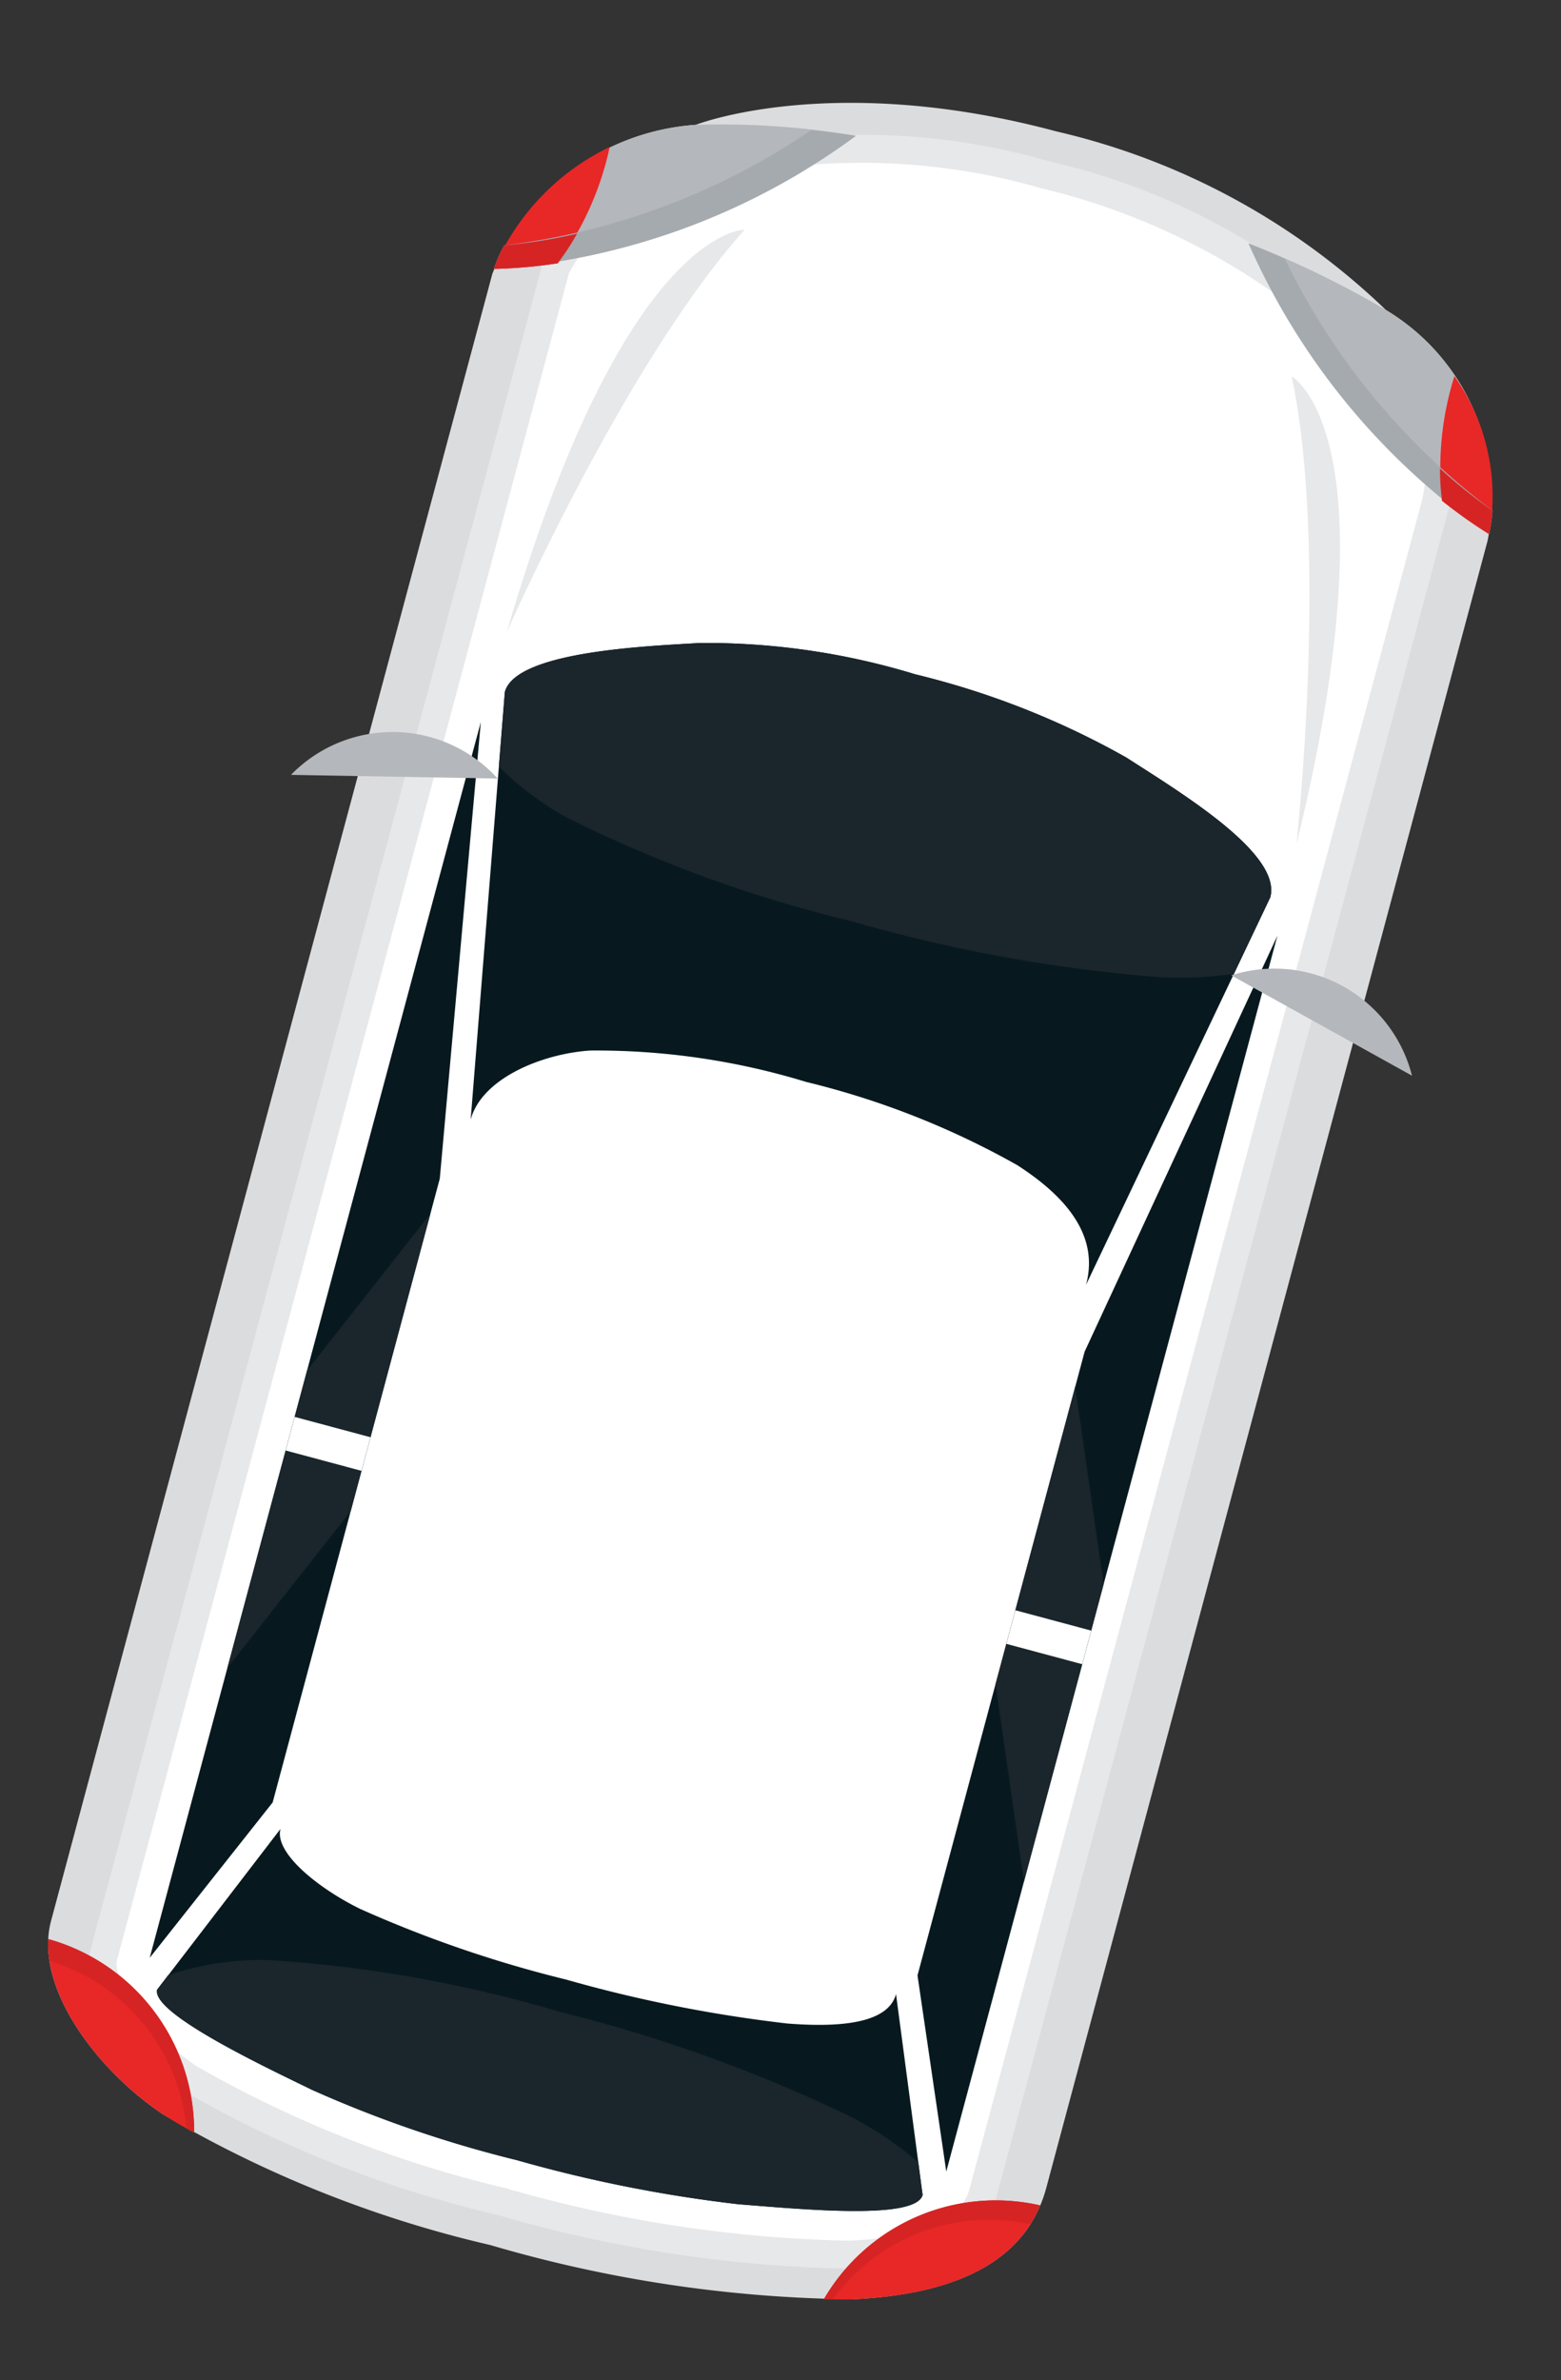 <svg xmlns="http://www.w3.org/2000/svg" width="32.161" height="49.005" viewBox="0 0 32.161 49.005">
  <rect x="0" y="0" width="32.161" height="49.005" fill="#333333" stroke="none"/>
  <g id="Group_9545" data-name="Group 9545" transform="matrix(-0.259, 0.966, -0.966, -0.259, 33.463, 5.842)">
    <g id="Group_9533" data-name="Group 9533" transform="translate(0 1.348)">
      <path id="Path_378" data-name="Path 378" d="M44.191,3.253C43.5,1.1,42.431,0,40.939,0H5.844A4.492,4.492,0,0,0,1.793,3.253,14.5,14.5,0,0,0,0,10.759c0,4.788,1.793,7.214,1.793,7.214a4.861,4.861,0,0,0,4.051,3.253H40.939c1.425,0,2.742-1.741,3.253-3.253a23.871,23.871,0,0,0,.855-7.214A27.441,27.441,0,0,0,44.191,3.253Z" transform="translate(0 0)" fill="#dbdcde"/>
      <path id="Path_379" data-name="Path 379" d="M4.788,19.338A4.059,4.059,0,0,1,1.75,16.805,13.75,13.75,0,0,1,0,9.818,13.8,13.8,0,0,1,1.758,2.507,3.1,3.1,0,0,1,4.788,0H40.742c.35,0,1.415,0,2.218,2.515a27.478,27.478,0,0,1,.816,7.3A23.9,23.9,0,0,1,42.97,16.8c-.452,1.335-1.512,2.543-2.228,2.543Z" transform="translate(0.634 0.944)" fill="#e7e8e9"/>
      <path id="Path_380" data-name="Path 380" d="M4.211,18.184a3.526,3.526,0,0,1-2.483-2.111A13.384,13.384,0,0,1,0,9.241,13.931,13.931,0,0,1,1.733,2.1,2.547,2.547,0,0,1,4.211,0H40.165c.659,0,1.221.711,1.669,2.113a27.273,27.273,0,0,1,.789,7.128,23.747,23.747,0,0,1-.776,6.793c-.427,1.263-1.346,2.15-1.681,2.15Z" transform="translate(1.211 1.521)" fill="#fff"/>
    </g>
    <g id="Group_9534" data-name="Group 9534" transform="translate(3.617 3.533)">
      <path id="Path_381" data-name="Path 381" d="M0,2.589S.583.185,9.275,0C9.275,0,3.267.925,0,2.589Z" transform="translate(0 0)" fill="#e7e8e9"/>
      <path id="Path_382" data-name="Path 382" d="M0,0S.583,2.4,9.275,2.589C9.275,2.589,3.267,1.665,0,0Z" transform="translate(0 14.255)" fill="#e7e8e9"/>
    </g>
    <g id="Group_9539" data-name="Group 9539" transform="translate(11.548 3.425)">
      <g id="Group_9535" data-name="Group 9535" transform="translate(3.265 0)">
        <path id="Path_383" data-name="Path 383" d="M0,0H26.34L22.594,1.618H9.3Z" fill="#07191f"/>
        <path id="Path_384" data-name="Path 384" d="M10.11,0H3.774L0,1.618H6.336Z" transform="translate(10.049 0)" fill="#1a262c"/>
        <rect id="Rectangle_34" data-name="Rectangle 34" width="0.716" height="1.618" transform="translate(14.811 0)" fill="#fff"/>
      </g>
      <g id="Group_9536" data-name="Group 9536" transform="translate(3.265 15.371)">
        <path id="Path_385" data-name="Path 385" d="M0,1.618H26.34L22.594,0H9.3Z" transform="translate(0 0)" fill="#07191f"/>
        <path id="Path_386" data-name="Path 386" d="M10.11,1.618H3.774L0,0H6.336Z" transform="translate(10.049 0)" fill="#1a262c"/>
        <rect id="Rectangle_35" data-name="Rectangle 35" width="0.716" height="1.618" transform="translate(14.811 0)" fill="#fff"/>
      </g>
      <g id="Group_9537" data-name="Group 9537" transform="translate(0 0.346)">
        <path id="Path_387" data-name="Path 387" d="M9.215,12.715a14.778,14.778,0,0,1-.528-4.463,16.988,16.988,0,0,1,.528-4.643C9.641,2.275,10.3,1.6,11.228,1.6L2.541,0C1.618,0,.955,2.275.529,3.609A16.974,16.974,0,0,0,0,8.253a14.767,14.767,0,0,0,.529,4.463c.316.936,1.13,3.609,2.012,3.609l8.687-1.6C10.346,14.728,9.532,13.651,9.215,12.715Z" transform="translate(0 0)" fill="#07191f"/>
        <path id="Path_388" data-name="Path 388" d="M.529,3.609A16.974,16.974,0,0,0,0,8.253a14.763,14.763,0,0,0,.529,4.463c.316.936,1.13,3.609,2.012,3.609l1.517-.279a6.461,6.461,0,0,0,.65-1.629A27.571,27.571,0,0,0,5.249,8.2a31.768,31.768,0,0,0-.54-6.47A8.061,8.061,0,0,0,4.255.315L2.541,0C1.618,0,.955,2.275.529,3.609Z" transform="translate(0 0)" fill="#1a262c"/>
      </g>
      <g id="Group_9538" data-name="Group 9538" transform="translate(26.344 0.346)">
        <path id="Path_389" data-name="Path 389" d="M1.166,12.715a24.88,24.88,0,0,0,.306-4.463,28.684,28.684,0,0,0-.306-4.643C.919,2.275.535,1.6,0,1.6L3.853,0c.535,0,.919,2.275,1.166,3.609a28.688,28.688,0,0,1,.306,4.643,24.883,24.883,0,0,1-.306,4.463c-.184.936-.656,3.609-1.166,3.609L0,14.728C.511,14.728.983,13.651,1.166,12.715Z" transform="translate(0 0)" fill="#07191f"/>
        <path id="Path_390" data-name="Path 390" d="M1.706,0,1.082.259A7.18,7.18,0,0,0,.528,1.873,31.045,31.045,0,0,0,0,8.2a26.951,26.951,0,0,0,.528,6.078,6.024,6.024,0,0,0,.834,1.906l.344.142c.511,0,.983-2.674,1.166-3.609a24.88,24.88,0,0,0,.306-4.463,28.684,28.684,0,0,0-.306-4.643C2.625,2.275,2.241,0,1.706,0Z" transform="translate(2.147 0)" fill="#1a262c"/>
      </g>
    </g>
    <g id="Group_9540" data-name="Group 9540" transform="translate(41.321 18.598)">
      <path id="Path_391" data-name="Path 391" d="M0,3.934C1.274,3.664,2.406,2.1,2.871.723c0,0,.085-.242.2-.723A4.106,4.106,0,0,0,0,3.934Z" transform="translate(0 0)" fill="#e82727"/>
      <path id="Path_392" data-name="Path 392" d="M3.029.175C3.043.12,3.057.062,3.073,0A4.106,4.106,0,0,0,0,3.934a2.166,2.166,0,0,0,.427-.14A4,4,0,0,1,3.029.175Z" transform="translate(0 0)" fill="#d62424"/>
    </g>
    <g id="Group_9541" data-name="Group 9541" transform="translate(41.325 1.374)">
      <path id="Path_393" data-name="Path 393" d="M0,0A4.1,4.1,0,0,0,3.019,3.806c-.09-.382-.152-.579-.152-.579C2.239,1.262,1.292.177,0,0Z" transform="translate(0 0)" fill="#e82727"/>
      <path id="Path_394" data-name="Path 394" d="M.427.1A2.576,2.576,0,0,0,0,0,4.1,4.1,0,0,0,3.019,3.806c-.015-.066-.03-.126-.044-.18A3.982,3.982,0,0,1,.427.1Z" transform="translate(0 0)" fill="#d62424"/>
    </g>
    <g id="Group_9542" data-name="Group 9542" transform="translate(15.362 0)">
      <path id="Path_395" data-name="Path 395" d="M.486,0l1.03,4.131A2.923,2.923,0,0,1,.486,0Z" transform="translate(0 19.779)" fill="#b4b7bb"/>
      <path id="Path_396" data-name="Path 396" d="M.486,4.131,1.517,0A2.923,2.923,0,0,0,.486,4.131Z" transform="translate(0 0)" fill="#b4b7bb"/>
    </g>
    <g id="Group_9543" data-name="Group 9543" transform="translate(1.201 1.352)">
      <path id="Path_397" data-name="Path 397" d="M.592,3.25A19.454,19.454,0,0,0,0,6.34,14.241,14.241,0,0,0,4.5,0,4.523,4.523,0,0,0,.592,3.25Z" transform="translate(0 0)" fill="#b4b7bb"/>
      <path id="Path_398" data-name="Path 398" d="M0,1.533a6.273,6.273,0,0,0,2.543-.418A10.09,10.09,0,0,0,2.957,0,4.287,4.287,0,0,0,0,1.533Z" transform="translate(1.542 0)" fill="#e82727"/>
      <path id="Path_399" data-name="Path 399" d="M4.012.058a14.224,14.224,0,0,1-3.9,5.477c-.038.249-.076.518-.112.8A14.241,14.241,0,0,0,4.5,0,3.422,3.422,0,0,0,4.012.058Z" transform="translate(0 0)" fill="#a5aaae"/>
      <path id="Path_400" data-name="Path 400" d="M.557.058A10.725,10.725,0,0,1,0,1.328a5.126,5.126,0,0,0,.629-.212A10.115,10.115,0,0,0,1.043,0,3.421,3.421,0,0,0,.557.058Z" transform="translate(3.456 0)" fill="#d62424"/>
    </g>
    <g id="Group_9544" data-name="Group 9544" transform="translate(1.157 16.076)">
      <path id="Path_401" data-name="Path 401" d="M0,0A16.664,16.664,0,0,0,.636,3.244a4.9,4.9,0,0,0,3.942,3.25A14.19,14.19,0,0,0,0,0Z" fill="#b4b7bb"/>
      <path id="Path_402" data-name="Path 402" d="M3.041,1.66A10.062,10.062,0,0,0,2.589.42,6.305,6.305,0,0,0,0,.005,4.864,4.864,0,0,0,3.041,1.66Z" transform="translate(1.537 4.834)" fill="#e82727"/>
      <path id="Path_403" data-name="Path 403" d="M4.054,6.414a2.844,2.844,0,0,0,.525.08A14.19,14.19,0,0,0,0,0C.039.331.081.637.124.917A14.257,14.257,0,0,1,4.054,6.414Z" fill="#a5aaae"/>
      <path id="Path_404" data-name="Path 404" d="M.621,1.388a2.843,2.843,0,0,0,.524.08A10.07,10.07,0,0,0,.693.228,5.127,5.127,0,0,0,0,0,10.837,10.837,0,0,1,.621,1.388Z" transform="translate(3.433 5.026)" fill="#d62424"/>
    </g>
  </g>
</svg>
